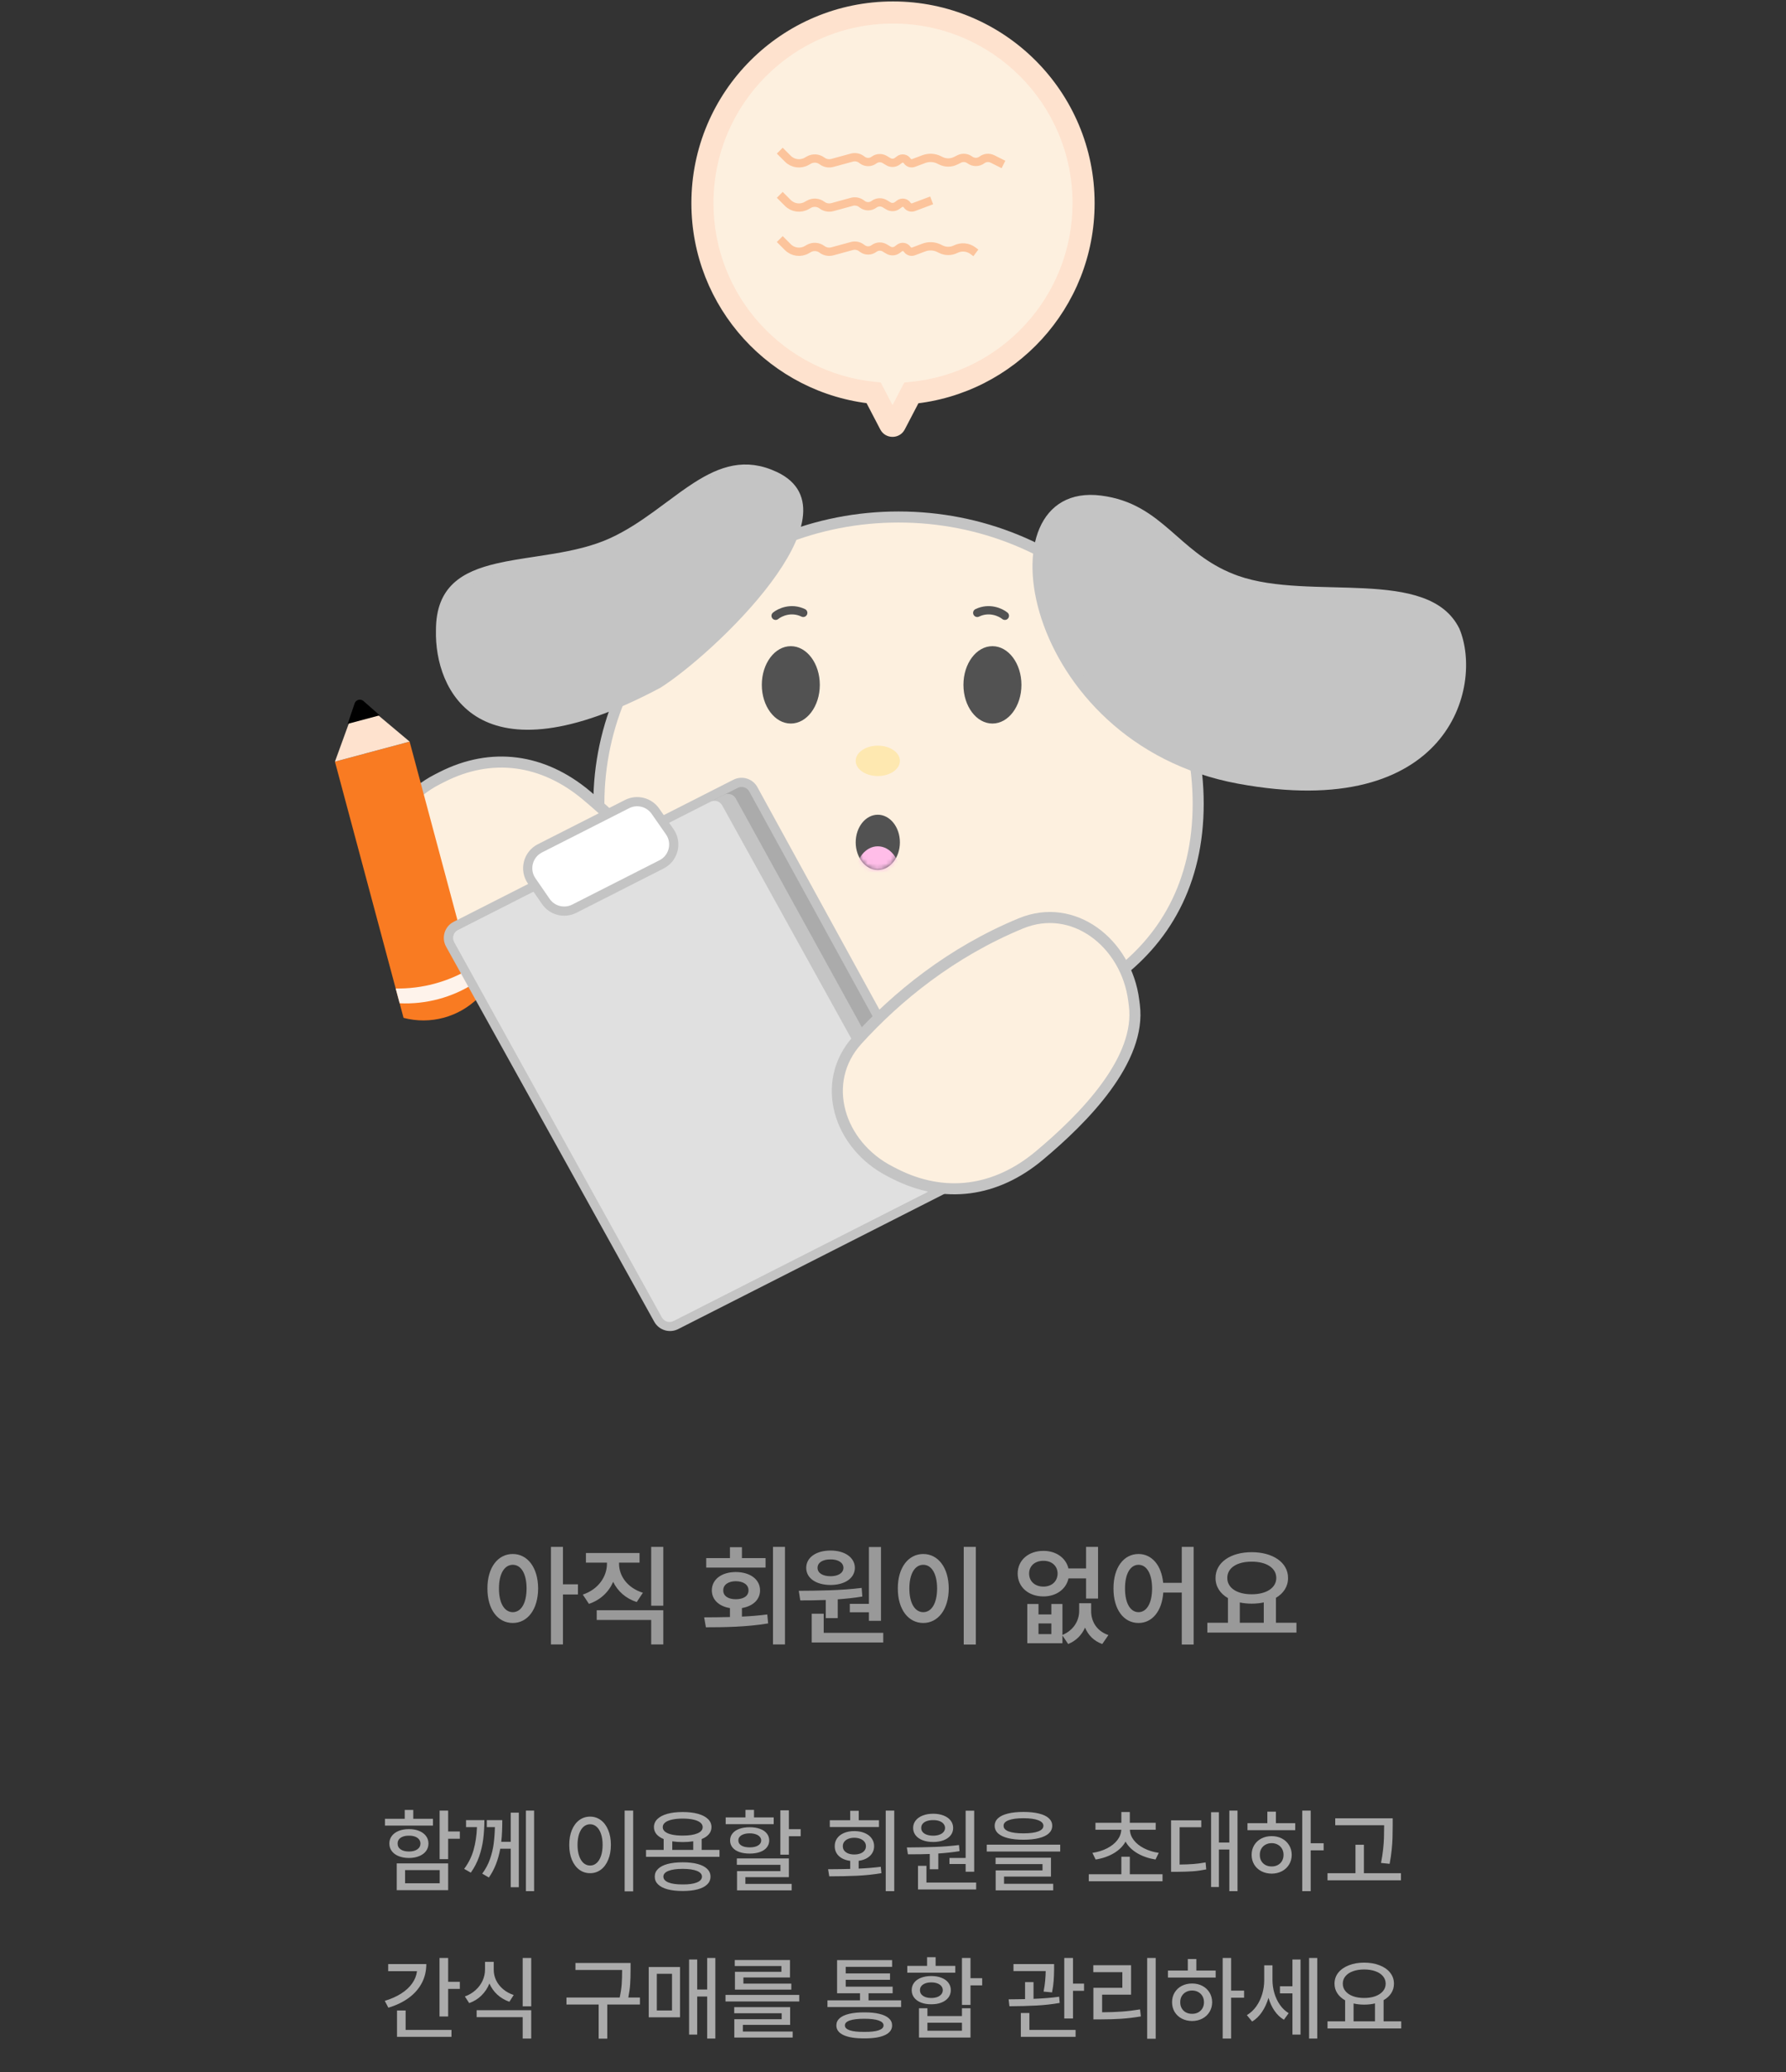 <svg width="388" height="450" viewBox="0 0 388 450" fill="none" xmlns="http://www.w3.org/2000/svg">
<rect x="0" y="0" width="388" height="450" fill="#333333" stroke="none"/>
<mask id="path-1-outside-1_1_10870" maskUnits="userSpaceOnUse" x="149.6" y="-0.287" width="89" height="96" fill="black">
<rect fill="white" x="149.6" y="-0.287" width="89" height="96"/>
<path fill-rule="evenodd" clip-rule="evenodd" d="M197.985 85.324C218.98 83.319 235.4 65.633 235.4 44.113C235.4 21.248 216.864 2.713 194 2.713C171.135 2.713 152.6 21.248 152.6 44.113C152.6 65.558 168.905 83.195 189.795 85.302L193.363 92.142C193.587 92.572 194.203 92.572 194.427 92.142L197.985 85.324Z"/>
</mask>
<path fill-rule="evenodd" clip-rule="evenodd" d="M197.985 85.324C218.98 83.319 235.4 65.633 235.4 44.113C235.4 21.248 216.864 2.713 194 2.713C171.135 2.713 152.6 21.248 152.6 44.113C152.6 65.558 168.905 83.195 189.795 85.302L193.363 92.142C193.587 92.572 194.203 92.572 194.427 92.142L197.985 85.324Z" fill="#FDF0DF"/>
<path d="M197.985 85.324L197.756 82.934L196.459 83.058L195.857 84.213L197.985 85.324ZM189.795 85.302L191.922 84.192L191.324 83.044L190.035 82.914L189.795 85.302ZM193.363 92.142L191.235 93.252L191.235 93.252L193.363 92.142ZM194.427 92.142L196.555 93.253H196.555L194.427 92.142ZM233 44.113C233 64.384 217.532 81.046 197.756 82.934L198.213 87.713C220.427 85.591 237.8 66.882 237.8 44.113H233ZM194 5.113C215.539 5.113 233 22.574 233 44.113H237.8C237.8 19.923 218.19 0.313 194 0.313V5.113ZM155 44.113C155 22.574 172.461 5.113 194 5.113V0.313C169.81 0.313 150.2 19.923 150.2 44.113H155ZM190.035 82.914C170.359 80.929 155 64.313 155 44.113H150.2C150.2 66.803 167.451 85.46 189.554 87.69L190.035 82.914ZM195.491 91.032L191.922 84.192L187.667 86.412L191.235 93.252L195.491 91.032ZM192.299 91.032C192.972 89.742 194.818 89.743 195.491 91.032L191.235 93.252C192.357 95.402 195.433 95.402 196.555 93.253L192.299 91.032ZM195.857 84.213L192.299 91.032L196.555 93.253L200.112 86.434L195.857 84.213Z" fill="#FEE2CE" mask="url(#path-1-outside-1_1_10870)"/>
<path d="M169.4 32.713L171.162 34.474C172.247 35.56 173.925 35.785 175.258 35.023L175.707 34.766C176.614 34.248 177.741 34.318 178.576 34.945V34.945C179.222 35.429 180.056 35.589 180.835 35.376L185.058 34.224C185.779 34.028 186.55 34.175 187.148 34.623L187.335 34.764C188.085 35.326 189.116 35.326 189.866 34.764V34.764C190.552 34.249 191.481 34.201 192.216 34.642L193 35.113C193.605 35.476 194.369 35.436 194.933 35.013L195.412 34.654C195.949 34.252 196.714 34.383 197.086 34.941V34.941C197.387 35.393 197.96 35.578 198.469 35.387L200.698 34.551C201.784 34.144 202.99 34.208 204.027 34.726L204.39 34.908C205.404 35.415 206.597 35.415 207.61 34.908L208.388 34.519C209.131 34.148 210.02 34.228 210.685 34.726V34.726C211.464 35.311 212.536 35.311 213.316 34.726V34.726C213.981 34.228 214.87 34.148 215.613 34.519L218 35.713" stroke="#FCC49C" stroke-width="1.8"/>
<path d="M169.4 42.312L171.162 44.074C172.247 45.159 173.925 45.384 175.258 44.622L175.707 44.366C176.614 43.848 177.741 43.918 178.576 44.544V44.544C179.222 45.029 180.056 45.188 180.835 44.976L185.058 43.824C185.779 43.627 186.55 43.775 187.148 44.223L187.335 44.363C188.085 44.926 189.116 44.926 189.866 44.363V44.363C190.552 43.849 191.481 43.801 192.216 44.242L193 44.712C193.605 45.075 194.369 45.036 194.933 44.613L195.412 44.254C195.949 43.851 196.714 43.982 197.086 44.541V44.541C197.387 44.993 197.96 45.178 198.469 44.987L202.4 43.513" stroke="#FCC49C" stroke-width="1.8"/>
<path d="M169.4 51.912L171.162 53.673C172.247 54.759 173.925 54.984 175.258 54.222L175.707 53.965C176.614 53.447 177.741 53.518 178.576 54.144V54.144C179.222 54.629 180.056 54.788 180.835 54.575L185.058 53.424C185.779 53.227 186.55 53.374 187.148 53.823L187.335 53.963C188.085 54.525 189.116 54.525 189.866 53.963V53.963C190.552 53.449 191.481 53.401 192.216 53.842L193 54.312C193.605 54.675 194.369 54.636 194.933 54.212L195.412 53.853C195.949 53.451 196.714 53.582 197.086 54.14V54.14C197.387 54.592 197.96 54.777 198.469 54.586L200.698 53.751C201.784 53.343 202.99 53.407 204.027 53.925L204.39 54.107C205.404 54.614 206.597 54.614 207.61 54.107V54.107C208.83 53.497 210.289 53.629 211.38 54.447L212 54.912" stroke="#FCC49C" stroke-width="1.8"/>
<path d="M260.3 174.528C260.3 191.663 253.069 204.234 241.385 212.563C229.653 220.926 213.348 225.064 195.2 225.064C177.052 225.064 160.748 220.926 149.016 212.563C137.332 204.234 130.1 191.663 130.1 174.528C130.1 140.19 159.197 112.264 195.2 112.264C231.204 112.264 260.3 140.19 260.3 174.528Z" fill="#FDF0DF" stroke="#C4C4C4" stroke-width="2.4"/>
<ellipse cx="171.8" cy="148.714" rx="6.3" ry="8.4" fill="#525252"/>
<ellipse cx="215.601" cy="148.714" rx="6.3" ry="8.4" fill="#525252"/>
<ellipse cx="190.7" cy="165.216" rx="4.8" ry="3.3" fill="#FEE8B0"/>
<ellipse cx="190.698" cy="182.914" rx="4.8" ry="6" fill="#525252"/>
<mask id="mask0_1_10870" style="mask-type:alpha" maskUnits="userSpaceOnUse" x="185" y="176" width="11" height="13">
<ellipse cx="190.698" cy="182.914" rx="4.8" ry="6" fill="#525252"/>
</mask>
<g mask="url(#mask0_1_10870)">
<ellipse cx="190.698" cy="189.771" rx="4.8" ry="6" fill="#FFBDE8"/>
</g>
<path d="M239.026 108.801C245.517 109.621 249.486 112.629 253.547 116.15C253.965 116.513 254.385 116.881 254.808 117.253C258.496 120.494 262.504 124.016 268.576 126.164C272.658 127.609 277.341 128.176 282.094 128.451C284.476 128.588 286.897 128.653 289.286 128.713C289.425 128.716 289.564 128.72 289.703 128.723C291.954 128.78 294.172 128.835 296.326 128.946C300.915 129.182 305.099 129.666 308.521 130.886C311.898 132.09 314.456 133.982 315.953 137.013C318.415 142.944 317.872 152.947 311.231 160.459C304.638 167.916 291.791 173.157 269.193 168.994C246.029 164.726 232.172 148.581 227.39 133.976C224.99 126.649 224.922 119.863 226.928 115.2C227.923 112.888 229.416 111.118 231.378 110.01C233.34 108.902 235.868 108.402 239.026 108.801Z" fill="#C4C4C4" stroke="#C4C4C4" stroke-width="2.4"/>
<path d="M95.906 136.876L95.907 136.861V136.847C95.907 132.366 97.23 129.52 99.303 127.569C101.428 125.569 104.48 124.376 108.195 123.514C110.706 122.931 113.401 122.522 116.219 122.095C117.591 121.887 118.992 121.674 120.415 121.435C124.698 120.715 129.089 119.764 133.037 117.958C136.609 116.325 139.823 114.173 142.815 112.007C143.757 111.326 144.67 110.648 145.565 109.984C147.549 108.512 149.442 107.107 151.351 105.879C154.102 104.109 156.753 102.798 159.495 102.293C162.203 101.794 165.071 102.068 168.292 103.591C170.456 104.615 171.778 105.903 172.513 107.331C173.251 108.766 173.46 110.463 173.18 112.41C172.611 116.357 170.064 121.069 166.458 125.883C159.286 135.455 148.393 144.818 142.878 148.296C123.119 158.835 111.359 158.717 104.658 154.887C97.947 151.052 95.755 143.172 95.906 136.876Z" fill="#C4C4C4" stroke="#C4C4C4" stroke-width="2.4"/>
<path d="M218.301 133.716C217.401 132.975 214.941 131.811 212.301 133.081" stroke="#525252" stroke-width="1.8" stroke-linecap="round"/>
<path d="M168.5 133.716C169.4 132.975 171.86 131.811 174.5 133.081" stroke="#525252" stroke-width="1.8" stroke-linecap="round"/>
<path d="M147.899 206.399C147.098 212.652 143.787 218.028 139.267 221.232C134.766 224.422 129.073 225.463 123.364 223.105C108.243 216.858 96.383 207.169 87.834 197.751C79.599 188.68 83.725 174.976 95.033 169.221L95.994 168.732C106.819 163.222 117.972 164.831 127.347 172.658C132.176 176.689 137.769 181.913 141.948 187.65C146.146 193.412 148.781 199.505 148.035 205.33L147.899 206.399Z" fill="#FDF0DF" stroke="#C4C4C4" stroke-width="2.4"/>
<path d="M72.762 165.387L80.876 163.213L88.989 161.039L103.897 216.676C99.639 220.896 93.467 222.55 87.67 221.024L72.762 165.387Z" fill="#F97B22"/>
<path d="M85.961 214.648C91.67 214.743 97.291 213.236 102.188 210.3L103.049 213.51C98.221 216.607 92.55 218.126 86.821 217.858L85.961 214.648Z" fill="#FEF3EB"/>
<path d="M88.99 161.038L72.762 165.386L77.184 153.232C77.469 152.449 78.445 152.187 79.083 152.723L88.99 161.038Z" fill="#FEE2CE"/>
<path d="M82.489 155.325L75.534 157.189L77.037 152.746C77.312 151.935 78.323 151.664 78.966 152.229L82.489 155.325Z" fill="black"/>
<path d="M99.016 201.054C97.54 201.803 96.981 203.628 97.784 205.075L143.006 286.524C143.768 287.897 145.48 288.422 146.88 287.711L207.237 257.074C208.708 256.327 209.268 254.511 208.475 253.065L163.665 171.407C162.907 170.025 161.189 169.495 159.783 170.208L99.016 201.054Z" fill="#ABABAB" stroke="#C4C4C4" stroke-width="2"/>
<path d="M98.659 204.59C98.13 203.638 98.498 202.438 99.468 201.946L157.287 172.597C158.21 172.128 159.338 172.475 159.838 173.382L204.811 254.957C205.335 255.908 204.967 257.104 203.999 257.596L146.427 286.819C145.507 287.286 144.381 286.942 143.88 286.039L98.659 204.59Z" fill="#C4C4C4"/>
<path d="M98.656 204.589C98.129 203.638 98.497 202.439 99.466 201.947L154.339 174.093C155.26 173.626 156.387 173.971 156.887 174.875L202.023 256.367C202.55 257.319 202.183 258.518 201.213 259.01L146.341 286.863C145.419 287.331 144.293 286.985 143.792 286.081L98.656 204.589Z" fill="#E0E0E0"/>
<path d="M117.291 184.216C114.678 185.542 113.833 188.867 115.497 191.28L118.582 195.753C119.958 197.747 122.597 198.417 124.757 197.321L143.72 187.695C146.342 186.364 147.181 183.021 145.498 180.609L142.385 176.15C141.004 174.171 138.377 173.512 136.226 174.604L117.291 184.216Z" fill="white" stroke="#C4C4C4" stroke-width="2"/>
<path d="M246.299 217.222C245.499 210.969 242.187 205.593 237.667 202.389C233.166 199.199 227.473 198.158 221.765 200.516C206.644 206.763 194.783 216.452 186.234 225.87C178 234.942 182.125 248.645 193.434 254.4L194.394 254.889C205.22 260.399 216.372 258.79 225.747 250.963C230.576 246.932 236.17 241.708 240.348 235.972C244.546 230.209 247.181 224.116 246.436 218.291L246.299 217.222Z" fill="#FDF0DF" stroke="#C4C4C4" stroke-width="2.4"/>
<path d="M111.398 337.445C114.586 337.445 116.883 340.352 116.906 344.922C116.883 349.527 114.586 352.422 111.398 352.422C108.176 352.422 105.879 349.527 105.891 344.922C105.879 340.352 108.176 337.445 111.398 337.445ZM108.398 344.922C108.387 348.18 109.617 350.066 111.398 350.078C113.191 350.066 114.387 348.18 114.398 344.922C114.387 341.688 113.191 339.789 111.398 339.789C109.617 339.789 108.387 341.688 108.398 344.922ZM119.695 357.086V335.898H122.297V344.031H125.555V346.234H122.297V357.086H119.695ZM134.484 339.578C134.484 342.191 136.289 344.805 139.664 345.859L138.328 347.875C135.926 347.102 134.18 345.508 133.207 343.492C132.258 345.684 130.453 347.43 127.945 348.273L126.609 346.258C130.02 345.109 131.836 342.355 131.859 339.578V339.32H127.289V337.234H138.938V339.32H134.484V339.578ZM129.633 351.766V349.656H144.094V357.086H141.469V351.766H129.633ZM141.469 348.672V335.898H144.094V348.672H141.469ZM170.531 335.898V357.086H167.93V335.898H170.531ZM152.977 351.203C154.664 351.191 156.574 351.191 158.578 351.133V349.188C156.199 348.812 154.641 347.359 154.641 345.344C154.641 342.953 156.762 341.371 159.844 341.359C162.961 341.371 165.117 342.953 165.117 345.344C165.117 347.348 163.559 348.789 161.18 349.176V351.039C163.043 350.957 164.918 350.805 166.688 350.57L166.875 352.516C162.223 353.301 157.16 353.359 153.352 353.359L152.977 351.203ZM153.422 340.398V338.336H158.578V335.969H161.18V338.336H166.312V340.398H153.422ZM157.125 345.344C157.102 346.562 158.238 347.277 159.844 347.266C161.496 347.277 162.621 346.562 162.609 345.344C162.621 344.113 161.496 343.363 159.844 343.352C158.238 343.363 157.102 344.113 157.125 345.344ZM191.391 335.922V351.953H188.766V350.102H184.617V348.273H188.766V335.922H191.391ZM173.531 345.438C177.434 345.414 182.695 345.379 187.195 344.805L187.336 346.68C185.59 346.973 183.785 347.16 181.992 347.289V351.367H179.391V347.43C177.41 347.512 175.523 347.523 173.859 347.523L173.531 345.438ZM175.148 340.445C175.148 338.207 177.305 336.684 180.445 336.695C183.527 336.684 185.695 338.207 185.719 340.445C185.695 342.719 183.527 344.16 180.445 344.172C177.305 344.16 175.148 342.719 175.148 340.445ZM176.344 356.664V350.406H178.945V354.555H191.883V356.664H176.344ZM177.609 340.445C177.609 341.594 178.746 342.262 180.445 342.273C182.062 342.262 183.223 341.594 183.234 340.445C183.223 339.297 182.062 338.605 180.445 338.617C178.746 338.605 177.609 339.297 177.609 340.445ZM211.992 335.898V357.109H209.367V335.898H211.992ZM195.047 344.922C195.035 340.352 197.367 337.445 200.578 337.445C203.754 337.445 206.098 340.352 206.109 344.922C206.098 349.527 203.754 352.422 200.578 352.422C197.367 352.422 195.035 349.527 195.047 344.922ZM197.555 344.922C197.555 348.18 198.785 350.066 200.578 350.078C202.359 350.066 203.578 348.18 203.578 344.922C203.578 341.688 202.359 339.789 200.578 339.789C198.785 339.789 197.555 341.688 197.555 344.922ZM225.609 348.297V350.57H228.398V348.297H230.812V355.023C233.309 353.969 234.445 351.848 234.445 349.82V348.133H237.047V349.82C237.035 352.012 238.184 354.156 240.797 355.047L239.461 356.992C237.586 356.312 236.391 355.035 235.723 353.43C235.02 354.988 233.812 356.289 232.055 356.992L230.812 355.152V356.828H223.172V348.297H225.609ZM221.086 341.688C221.086 338.793 223.441 336.754 226.688 336.766C229.418 336.754 231.574 338.289 232.113 340.586H235.945V335.898H238.547V347.125H235.945V342.742H232.125C231.609 345.098 229.441 346.656 226.688 346.656C223.441 346.656 221.086 344.629 221.086 341.688ZM223.57 341.688C223.57 343.398 224.859 344.523 226.688 344.523C228.469 344.523 229.746 343.398 229.758 341.688C229.746 340.012 228.469 338.91 226.688 338.922C224.859 338.91 223.57 340.012 223.57 341.688ZM225.609 354.836H228.398V352.516H225.609V354.836ZM247.336 337.445C250.195 337.445 252.316 339.836 252.691 343.703H256.734V335.898H259.312V357.109H256.734V345.812H252.715C252.434 349.902 250.277 352.422 247.336 352.422C244.148 352.422 241.887 349.527 241.898 344.922C241.887 340.352 244.148 337.445 247.336 337.445ZM244.406 344.922C244.395 348.18 245.59 350.066 247.336 350.078C249.094 350.066 250.277 348.18 250.289 344.922C250.277 341.688 249.094 339.789 247.336 339.789C245.59 339.789 244.395 341.688 244.406 344.922ZM281.648 352.375V354.508H262.289V352.375H266.766V347.02C265.078 346.047 264.059 344.523 264.07 342.648C264.059 339.273 267.363 337.047 271.922 337.047C276.504 337.047 279.832 339.273 279.82 342.648C279.832 344.5 278.836 345.988 277.195 346.961V352.375H281.648ZM266.625 342.648C266.613 344.816 268.758 346.199 271.922 346.188C275.074 346.199 277.266 344.816 277.266 342.648C277.266 340.445 275.074 339.098 271.922 339.109C268.758 339.098 266.613 340.445 266.625 342.648ZM269.344 352.375H274.547V347.957C273.738 348.133 272.859 348.227 271.922 348.227C271.008 348.227 270.141 348.133 269.344 347.969V352.375Z" fill="#999999"/>
<path d="M97.359 397.691H99.898V399.273H97.359V403.707H95.504V393.16H97.359V397.691ZM97.359 410.445H86.188V404.625H97.359V410.445ZM88.004 408.941H95.523V406.09H88.004V408.941ZM94.059 396.422H83.629V394.938H87.926V393.023H89.781V394.938H94.059V396.422ZM88.844 397.184C89.677 397.184 90.413 397.314 91.051 397.574C91.695 397.835 92.193 398.202 92.545 398.678C92.903 399.146 93.082 399.69 93.082 400.309C93.082 400.934 92.903 401.484 92.545 401.959C92.193 402.428 91.695 402.792 91.051 403.053C90.413 403.313 89.677 403.447 88.844 403.453C87.997 403.447 87.252 403.313 86.607 403.053C85.963 402.792 85.465 402.428 85.113 401.959C84.762 401.484 84.586 400.934 84.586 400.309C84.586 399.69 84.762 399.146 85.113 398.678C85.471 398.202 85.969 397.835 86.607 397.574C87.252 397.314 87.997 397.184 88.844 397.184ZM88.844 398.609C88.349 398.603 87.916 398.668 87.545 398.805C87.174 398.941 86.884 399.14 86.676 399.4C86.474 399.661 86.376 399.964 86.383 400.309C86.376 400.849 86.594 401.275 87.037 401.588C87.486 401.894 88.088 402.047 88.844 402.047C89.592 402.047 90.195 401.894 90.65 401.588C91.106 401.275 91.337 400.849 91.344 400.309C91.337 399.964 91.23 399.661 91.022 399.4C90.813 399.14 90.52 398.941 90.143 398.805C89.765 398.668 89.332 398.603 88.844 398.609ZM105.23 395.23C105.224 396.702 105.139 398.079 104.977 399.361C104.814 400.637 104.518 401.897 104.088 403.141C103.658 404.384 103.056 405.549 102.281 406.637L100.836 405.816C101.793 404.534 102.477 403.157 102.887 401.686C103.303 400.208 103.548 398.564 103.619 396.754H101.246V395.23H105.23ZM109.117 395.23C109.117 396.116 109.101 396.939 109.068 397.701C109.042 398.456 108.984 399.202 108.893 399.938H110.953V393.609H112.711V409.801H110.953V401.441H108.678C108.235 403.896 107.411 405.979 106.207 407.691L104.762 406.852C105.471 405.901 106.025 404.872 106.422 403.766C106.819 402.652 107.092 401.533 107.242 400.406C107.392 399.28 107.483 398.062 107.516 396.754H105.758V395.23H109.117ZM116.031 410.66H114.254V393.16H116.031V410.66ZM137.555 410.699H135.699V393.16H137.555V410.699ZM128.199 394.469C129.065 394.469 129.84 394.723 130.523 395.23C131.207 395.732 131.741 396.448 132.125 397.379C132.516 398.303 132.711 399.378 132.711 400.602C132.711 401.832 132.516 402.913 132.125 403.844C131.741 404.775 131.207 405.494 130.523 406.002C129.84 406.503 129.065 406.754 128.199 406.754C127.32 406.754 126.539 406.503 125.855 406.002C125.172 405.494 124.635 404.778 124.244 403.854C123.86 402.923 123.668 401.839 123.668 400.602C123.668 399.371 123.86 398.294 124.244 397.369C124.635 396.438 125.172 395.722 125.855 395.221C126.539 394.719 127.32 394.469 128.199 394.469ZM128.199 396.129C127.659 396.129 127.18 396.311 126.764 396.676C126.354 397.04 126.035 397.561 125.807 398.238C125.579 398.909 125.465 399.697 125.465 400.602C125.465 401.513 125.579 402.307 125.807 402.984C126.035 403.661 126.354 404.182 126.764 404.547C127.18 404.911 127.659 405.094 128.199 405.094C128.733 405.094 129.205 404.911 129.615 404.547C130.025 404.182 130.344 403.661 130.572 402.984C130.8 402.307 130.914 401.513 130.914 400.602C130.914 399.697 130.8 398.909 130.572 398.238C130.344 397.561 130.025 397.04 129.615 396.676C129.205 396.311 128.733 396.129 128.199 396.129ZM156.305 403.199H140.348V401.695H144.176V399.342C143.492 399.062 142.968 398.704 142.604 398.268C142.245 397.825 142.066 397.32 142.066 396.754C142.066 396.07 142.317 395.484 142.818 394.996C143.326 394.501 144.049 394.124 144.986 393.863C145.93 393.603 147.04 393.473 148.316 393.473C149.592 393.473 150.699 393.603 151.637 393.863C152.574 394.124 153.297 394.501 153.805 394.996C154.312 395.484 154.566 396.07 154.566 396.754C154.566 397.327 154.381 397.835 154.01 398.277C153.645 398.714 153.121 399.068 152.438 399.342V401.695H156.305V403.199ZM148.316 404.391C149.573 404.391 150.65 404.511 151.549 404.752C152.454 404.993 153.147 405.348 153.629 405.816C154.111 406.279 154.352 406.839 154.352 407.496C154.352 408.167 154.111 408.733 153.629 409.195C153.154 409.664 152.464 410.019 151.559 410.26C150.654 410.501 149.573 410.621 148.316 410.621C147.047 410.621 145.956 410.501 145.045 410.26C144.14 410.019 143.447 409.664 142.965 409.195C142.483 408.733 142.242 408.167 142.242 407.496C142.242 406.839 142.483 406.279 142.965 405.816C143.447 405.348 144.14 404.993 145.045 404.752C145.956 404.511 147.047 404.391 148.316 404.391ZM148.316 405.816C146.975 405.816 145.94 405.963 145.211 406.256C144.482 406.549 144.117 406.962 144.117 407.496C144.117 408.043 144.482 408.466 145.211 408.766C145.947 409.059 146.982 409.202 148.316 409.195C149.638 409.208 150.663 409.065 151.393 408.766C152.128 408.466 152.496 408.043 152.496 407.496C152.496 406.962 152.128 406.549 151.393 406.256C150.663 405.963 149.638 405.816 148.316 405.816ZM148.316 394.898C147.418 394.898 146.64 394.973 145.982 395.123C145.331 395.266 144.833 395.478 144.488 395.758C144.143 396.038 143.974 396.37 143.98 396.754C143.974 397.138 144.143 397.47 144.488 397.75C144.833 398.023 145.331 398.232 145.982 398.375C146.633 398.518 147.411 398.59 148.316 398.59C149.677 398.59 150.738 398.43 151.5 398.111C152.268 397.792 152.652 397.34 152.652 396.754C152.652 396.363 152.48 396.031 152.135 395.758C151.79 395.478 151.292 395.266 150.641 395.123C149.99 394.973 149.215 394.898 148.316 394.898ZM150.602 401.695V399.83C149.898 399.941 149.137 399.996 148.316 399.996C147.535 399.996 146.78 399.944 146.051 399.84V401.695H150.602ZM171.383 397.203H173.941V398.727H171.383V402.73H169.527V393.102H171.383V397.203ZM171.383 407.613H161.93V409.078H171.988V410.484H160.113V406.305H169.547V404.938H160.074V403.551H171.383V407.613ZM168.082 396.109H157.652V394.645H161.949V393.004H163.805V394.645H168.082V396.109ZM162.867 396.773C163.714 396.773 164.456 396.891 165.094 397.125C165.738 397.353 166.233 397.685 166.578 398.121C166.93 398.551 167.105 399.059 167.105 399.645C167.105 400.23 166.93 400.738 166.578 401.168C166.233 401.598 165.742 401.926 165.104 402.154C164.465 402.382 163.72 402.496 162.867 402.496C162.008 402.496 161.256 402.382 160.611 402.154C159.973 401.926 159.479 401.598 159.127 401.168C158.782 400.738 158.609 400.23 158.609 399.645C158.609 399.059 158.785 398.551 159.137 398.121C159.488 397.685 159.983 397.353 160.621 397.125C161.266 396.891 162.014 396.773 162.867 396.773ZM162.867 398.102C162.372 398.102 161.936 398.167 161.559 398.297C161.188 398.421 160.901 398.6 160.699 398.834C160.497 399.062 160.4 399.332 160.406 399.645C160.4 400.107 160.618 400.475 161.061 400.748C161.51 401.015 162.112 401.148 162.867 401.148C163.622 401.148 164.225 401.015 164.674 400.748C165.13 400.481 165.361 400.113 165.367 399.645C165.361 399.332 165.253 399.062 165.045 398.834C164.837 398.6 164.544 398.421 164.166 398.297C163.795 398.167 163.362 398.102 162.867 398.102ZM194.273 410.66H192.418V393.16H194.273V410.66ZM179.898 405.895C182.001 405.882 183.603 405.859 184.703 405.826V404.078C184.02 403.993 183.424 403.808 182.916 403.521C182.408 403.235 182.018 402.867 181.744 402.418C181.471 401.969 181.337 401.461 181.344 400.895C181.337 400.243 181.51 399.671 181.861 399.176C182.213 398.681 182.711 398.297 183.355 398.023C184 397.75 184.742 397.613 185.582 397.613C186.428 397.613 187.177 397.75 187.828 398.023C188.486 398.297 188.993 398.681 189.352 399.176C189.716 399.671 189.898 400.243 189.898 400.895C189.898 401.454 189.758 401.959 189.479 402.408C189.205 402.851 188.814 403.215 188.307 403.502C187.805 403.788 187.216 403.977 186.539 404.068V405.758C188.258 405.686 189.859 405.556 191.344 405.367L191.48 406.754C189.755 407.04 187.978 407.226 186.148 407.311C184.319 407.395 182.32 407.438 180.152 407.438L179.898 405.895ZM190.953 396.734H180.27V395.25H184.703V393.199H186.559V395.25H190.953V396.734ZM185.582 399.059C185.094 399.059 184.661 399.137 184.283 399.293C183.906 399.443 183.613 399.658 183.404 399.938C183.196 400.211 183.095 400.53 183.102 400.895C183.095 401.259 183.196 401.578 183.404 401.852C183.613 402.118 183.906 402.327 184.283 402.477C184.661 402.62 185.094 402.691 185.582 402.691C186.083 402.691 186.526 402.62 186.91 402.477C187.294 402.327 187.59 402.118 187.799 401.852C188.014 401.578 188.121 401.259 188.121 400.895C188.121 400.53 188.014 400.211 187.799 399.938C187.584 399.658 187.285 399.443 186.9 399.293C186.516 399.137 186.077 399.059 185.582 399.059ZM211.637 406.441H209.781V404.762H206.266V403.453H209.781V393.18H211.637V406.441ZM212.066 410.289H199.43V405.152H201.266V408.785H212.066V410.289ZM197.008 401.168C199.286 401.155 201.331 401.116 203.141 401.051C204.957 400.986 206.689 400.849 208.336 400.641L208.453 401.969C207.014 402.203 205.478 402.372 203.844 402.477V405.895H201.988V402.584C200.732 402.63 199.449 402.652 198.141 402.652H197.242L197.008 401.168ZM202.73 393.844C203.577 393.844 204.329 393.974 204.986 394.234C205.644 394.488 206.155 394.85 206.52 395.318C206.884 395.781 207.066 396.318 207.066 396.93C207.066 397.542 206.884 398.079 206.52 398.541C206.155 398.997 205.644 399.352 204.986 399.605C204.329 399.853 203.577 399.977 202.73 399.977C201.871 399.977 201.113 399.853 200.455 399.605C199.798 399.352 199.286 398.997 198.922 398.541C198.557 398.079 198.375 397.542 198.375 396.93C198.375 396.318 198.557 395.781 198.922 395.318C199.286 394.85 199.798 394.488 200.455 394.234C201.113 393.974 201.871 393.844 202.73 393.844ZM202.73 395.23C202.216 395.224 201.76 395.289 201.363 395.426C200.966 395.562 200.66 395.761 200.445 396.021C200.23 396.282 200.126 396.585 200.133 396.93C200.126 397.268 200.23 397.564 200.445 397.818C200.66 398.072 200.963 398.268 201.354 398.404C201.751 398.541 202.21 398.609 202.73 398.609C203.232 398.609 203.674 398.541 204.059 398.404C204.449 398.268 204.752 398.072 204.967 397.818C205.188 397.564 205.302 397.268 205.309 396.93C205.302 396.585 205.188 396.282 204.967 396.021C204.752 395.761 204.449 395.562 204.059 395.426C203.674 395.289 203.232 395.224 202.73 395.23ZM222.34 393.453C223.655 393.453 224.778 393.57 225.709 393.805C226.646 394.033 227.359 394.371 227.848 394.82C228.342 395.27 228.59 395.816 228.59 396.461C228.59 397.105 228.342 397.656 227.848 398.111C227.359 398.561 226.646 398.902 225.709 399.137C224.778 399.371 223.655 399.488 222.34 399.488C221.025 399.488 219.898 399.371 218.961 399.137C218.03 398.902 217.317 398.561 216.822 398.111C216.334 397.656 216.09 397.105 216.09 396.461C216.09 395.816 216.334 395.27 216.822 394.82C217.317 394.371 218.03 394.033 218.961 393.805C219.898 393.57 221.025 393.453 222.34 393.453ZM222.34 394.82C220.947 394.82 219.876 394.964 219.127 395.25C218.378 395.536 218.01 395.94 218.023 396.461C218.017 396.995 218.382 397.402 219.117 397.682C219.859 397.962 220.934 398.102 222.34 398.102C223.74 398.102 224.811 397.962 225.553 397.682C226.301 397.402 226.676 396.995 226.676 396.461C226.676 395.94 226.298 395.536 225.543 395.25C224.794 394.964 223.727 394.82 222.34 394.82ZM230.328 402.047H214.371V400.562H230.328V402.047ZM228.316 407.496H218.121V409.059H228.805V410.484H216.305V406.148H226.48V404.781H216.285V403.395H228.316V407.496ZM252.555 408.512H236.539V406.988H243.609V403.18H245.445V406.988H252.555V408.512ZM251.07 397.32H245.465C245.491 398.128 245.774 398.883 246.314 399.586C246.855 400.283 247.597 400.872 248.541 401.354C249.485 401.835 250.549 402.164 251.734 402.34L251.031 403.785C249.553 403.551 248.238 403.098 247.086 402.428C245.94 401.751 245.084 400.908 244.518 399.898C243.958 400.908 243.105 401.751 241.959 402.428C240.82 403.098 239.508 403.551 238.023 403.785L237.32 402.34C238.505 402.164 239.566 401.835 240.504 401.354C241.448 400.872 242.19 400.283 242.73 399.586C243.271 398.883 243.557 398.128 243.59 397.32H237.984V395.816H243.609V393.473H245.445V395.816H251.07V397.32ZM268.844 410.66H267.066V401.617H264.801V409.762H263.102V393.512H264.801V400.094H267.066V393.16H268.844V410.66ZM260.973 396.773H256.266V404.879C257.411 404.866 258.414 404.827 259.273 404.762C260.139 404.697 261.018 404.579 261.91 404.41L262.047 405.934C261.064 406.135 260.094 406.272 259.137 406.344C258.18 406.409 256.995 406.448 255.582 406.461H254.41V395.27H260.973V396.773ZM284.742 400.25H287.555V401.793H284.742V410.66H282.906V393.16H284.742V400.25ZM281.383 397.418H271.012V395.895H275.328V393.395H277.184V395.895H281.383V397.418ZM276.266 398.707C277.092 398.707 277.835 398.88 278.492 399.225C279.15 399.57 279.667 400.051 280.045 400.67C280.423 401.288 280.615 401.988 280.621 402.77C280.615 403.557 280.423 404.26 280.045 404.879C279.667 405.497 279.15 405.979 278.492 406.324C277.835 406.669 277.092 406.845 276.266 406.852C275.432 406.845 274.684 406.669 274.02 406.324C273.362 405.979 272.844 405.497 272.467 404.879C272.096 404.26 271.91 403.557 271.91 402.77C271.91 401.988 272.096 401.288 272.467 400.67C272.844 400.051 273.362 399.57 274.02 399.225C274.684 398.88 275.432 398.707 276.266 398.707ZM276.266 400.23C275.777 400.23 275.335 400.338 274.938 400.553C274.54 400.768 274.231 401.067 274.01 401.451C273.788 401.835 273.681 402.275 273.688 402.77C273.681 403.271 273.788 403.714 274.01 404.098C274.231 404.482 274.537 404.778 274.928 404.986C275.325 405.195 275.771 405.296 276.266 405.289C276.754 405.296 277.193 405.195 277.584 404.986C277.981 404.778 278.29 404.482 278.512 404.098C278.733 403.714 278.844 403.271 278.844 402.77C278.844 402.275 278.733 401.835 278.512 401.451C278.29 401.067 277.981 400.768 277.584 400.553C277.193 400.338 276.754 400.23 276.266 400.23ZM302.555 396.559C302.555 397.542 302.542 398.398 302.516 399.127C302.496 399.85 302.438 400.686 302.34 401.637C302.249 402.587 302.099 403.616 301.891 404.723L300.016 404.527C300.224 403.479 300.377 402.493 300.475 401.568C300.579 400.637 300.641 399.811 300.66 399.088C300.686 398.365 300.699 397.522 300.699 396.559V396.344H290.074V394.84H302.555V396.559ZM304.352 408.297H288.395V406.754H294.469V400.582H296.305V406.754H304.352V408.297ZM97.359 430.336H99.898V431.879H97.359V437.875H95.484V425.16H97.359V430.336ZM92.613 426.488C92.613 427.999 92.284 429.376 91.627 430.619C90.969 431.863 90.022 432.937 88.785 433.842C87.555 434.74 86.083 435.447 84.371 435.961L83.59 434.477C84.951 434.066 86.132 433.542 87.135 432.904C88.144 432.266 88.941 431.534 89.527 430.707C90.12 429.88 90.475 428.988 90.592 428.031H84.332V426.488H92.613ZM98.082 442.289H86.246V436.566H88.121V440.785H98.082V442.289ZM107.262 427.68C107.255 428.487 107.424 429.258 107.77 429.994C108.121 430.723 108.626 431.368 109.283 431.928C109.941 432.488 110.712 432.914 111.598 433.207L110.66 434.672C109.658 434.32 108.782 433.803 108.033 433.119C107.291 432.429 106.721 431.625 106.324 430.707C105.927 431.703 105.351 432.572 104.596 433.314C103.847 434.05 102.958 434.6 101.93 434.965L100.992 433.52C101.884 433.201 102.659 432.742 103.316 432.143C103.98 431.544 104.488 430.86 104.84 430.092C105.191 429.317 105.367 428.513 105.367 427.68V426H107.262V427.68ZM115.406 442.66H113.551V438.012H103.551V436.508H115.406V442.66ZM115.406 435.668H113.551V425.16H115.406V435.668ZM136.988 427.797C136.988 428.923 136.959 429.923 136.9 430.795C136.848 431.661 136.715 432.647 136.5 433.754H139.02V435.277H131.93V442.68H130.055V435.277H123.062V433.754H134.625C134.859 432.654 135.006 431.667 135.064 430.795C135.123 429.916 135.152 428.917 135.152 427.797V427.777H125.016V426.254H136.988V427.797ZM155.406 442.66H153.629V433.539H151.461V441.801H149.703V425.492H151.461V432.016H153.629V425.16H155.406V442.66ZM147.73 438.051H140.934V427.133H147.73V438.051ZM142.691 436.566H145.992V428.598H142.691V436.566ZM173.629 434.613H157.613V433.188H173.629V434.613ZM171.656 439.691H161.383V441.137H172.203V442.445H159.527V438.461H169.82V437.172H159.508V435.844H171.656V439.691ZM171.617 429.398H161.5V430.727H171.91V432.035H159.664V428.168H169.762V426.918H159.625V425.609H171.617V429.398ZM195.758 435.824H179.762V434.359H186.832V432.836H181.852V425.629H193.805V427.094H183.727V428.52H193.355V429.906H183.727V431.391H193.922V432.836H188.688V434.359H195.758V435.824ZM187.77 436.977C189.046 436.97 190.133 437.077 191.031 437.299C191.936 437.514 192.623 437.833 193.092 438.256C193.567 438.679 193.805 439.197 193.805 439.809C193.805 440.733 193.281 441.436 192.232 441.918C191.191 442.4 189.703 442.634 187.77 442.621C185.816 442.634 184.316 442.4 183.268 441.918C182.219 441.436 181.695 440.733 181.695 439.809C181.695 439.197 181.93 438.679 182.398 438.256C182.874 437.833 183.564 437.514 184.469 437.299C185.38 437.077 186.48 436.97 187.77 436.977ZM187.77 438.363C186.389 438.363 185.338 438.487 184.615 438.734C183.899 438.982 183.544 439.34 183.551 439.809C183.544 440.277 183.899 440.632 184.615 440.873C185.338 441.114 186.389 441.228 187.77 441.215C189.13 441.228 190.165 441.114 190.875 440.873C191.591 440.632 191.949 440.277 191.949 439.809C191.949 439.34 191.591 438.982 190.875 438.734C190.159 438.487 189.124 438.363 187.77 438.363ZM210.836 429.555H213.375V431.117H210.836V435.355H208.98V425.16H210.836V429.555ZM201.48 437.777H208.98V436.078H210.836V442.445H199.645V436.078H201.48V437.777ZM208.98 440.961V439.223H201.48V440.961H208.98ZM207.535 428.363H197.105V426.879H201.402V425.004H203.258V426.879H207.535V428.363ZM202.32 429.086C203.154 429.086 203.889 429.213 204.527 429.467C205.172 429.714 205.67 430.069 206.021 430.531C206.38 430.993 206.559 431.534 206.559 432.152C206.559 432.764 206.38 433.305 206.021 433.773C205.67 434.236 205.172 434.594 204.527 434.848C203.889 435.102 203.154 435.225 202.32 435.219C201.474 435.225 200.729 435.102 200.084 434.848C199.446 434.594 198.948 434.236 198.59 433.773C198.238 433.305 198.062 432.764 198.062 432.152C198.062 431.534 198.238 430.993 198.59 430.531C198.941 430.069 199.439 429.714 200.084 429.467C200.729 429.213 201.474 429.086 202.32 429.086ZM202.32 430.473C201.832 430.466 201.399 430.535 201.021 430.678C200.65 430.814 200.361 431.013 200.152 431.273C199.951 431.527 199.853 431.82 199.859 432.152C199.853 432.491 199.951 432.79 200.152 433.051C200.361 433.305 200.65 433.503 201.021 433.646C201.393 433.783 201.826 433.852 202.32 433.852C202.809 433.852 203.242 433.783 203.619 433.646C203.997 433.503 204.29 433.305 204.498 433.051C204.706 432.79 204.814 432.491 204.82 432.152C204.814 431.814 204.706 431.518 204.498 431.264C204.29 431.01 203.997 430.814 203.619 430.678C203.242 430.535 202.809 430.466 202.32 430.473ZM229 427.465V427.699C228.987 428.578 228.954 429.389 228.902 430.131C228.85 430.873 228.733 431.71 228.551 432.641L226.715 432.465C226.884 431.592 226.998 430.811 227.057 430.121C227.122 429.424 227.161 428.721 227.174 428.012H220.172V426.488H229V427.465ZM224.527 434.037C226.656 433.959 228.512 433.806 230.094 433.578L230.211 434.926C228.596 435.212 226.904 435.401 225.133 435.492C223.362 435.583 221.415 435.635 219.293 435.648L219.117 434.145H219.332C219.768 434.138 220.322 434.132 220.992 434.125C221.663 434.118 222.229 434.109 222.691 434.096V430.414H224.527V434.037ZM233.102 430.727H235.504V432.289H233.102V438.305H231.207V425.16H233.102V430.727ZM233.668 442.289H221.773V437.113H223.629V440.785H233.668V442.289ZM251.07 442.699H249.215V425.16H251.07V442.699ZM245.719 433.129H239.43V436.957C240.966 436.951 242.376 436.902 243.658 436.811C244.947 436.719 246.285 436.56 247.672 436.332L247.848 437.855C246.389 438.103 244.973 438.272 243.6 438.363C242.232 438.454 240.706 438.5 239.02 438.5H237.535V431.645H243.824V428.246H237.516V426.742H245.719V433.129ZM267.457 432.25H270.27V433.793H267.457V442.66H265.621V425.16H267.457V432.25ZM264.098 429.418H253.727V427.895H258.043V425.395H259.898V427.895H264.098V429.418ZM258.98 430.707C259.807 430.707 260.549 430.88 261.207 431.225C261.865 431.57 262.382 432.051 262.76 432.67C263.137 433.288 263.329 433.988 263.336 434.77C263.329 435.557 263.137 436.26 262.76 436.879C262.382 437.497 261.865 437.979 261.207 438.324C260.549 438.669 259.807 438.845 258.98 438.852C258.147 438.845 257.398 438.669 256.734 438.324C256.077 437.979 255.559 437.497 255.182 436.879C254.811 436.26 254.625 435.557 254.625 434.77C254.625 433.988 254.811 433.288 255.182 432.67C255.559 432.051 256.077 431.57 256.734 431.225C257.398 430.88 258.147 430.707 258.98 430.707ZM258.98 432.23C258.492 432.23 258.049 432.338 257.652 432.553C257.255 432.768 256.946 433.067 256.725 433.451C256.503 433.835 256.396 434.275 256.402 434.77C256.396 435.271 256.503 435.714 256.725 436.098C256.946 436.482 257.252 436.778 257.643 436.986C258.04 437.195 258.486 437.296 258.98 437.289C259.469 437.296 259.908 437.195 260.299 436.986C260.696 436.778 261.005 436.482 261.227 436.098C261.448 435.714 261.559 435.271 261.559 434.77C261.559 434.275 261.448 433.835 261.227 433.451C261.005 433.067 260.696 432.768 260.299 432.553C259.908 432.338 259.469 432.23 258.98 432.23ZM276.441 429.945C276.441 430.896 276.575 431.837 276.842 432.768C277.109 433.692 277.506 434.538 278.033 435.307C278.561 436.075 279.202 436.69 279.957 437.152L278.922 438.578C278.128 438.103 277.447 437.455 276.881 436.635C276.314 435.808 275.878 434.87 275.572 433.822C275.24 434.962 274.771 435.98 274.166 436.879C273.567 437.771 272.854 438.467 272.027 438.969L270.875 437.582C271.676 437.1 272.359 436.462 272.926 435.668C273.492 434.867 273.919 433.982 274.205 433.012C274.498 432.035 274.645 431.039 274.645 430.023V426.762H276.441V429.945ZM286.168 442.66H284.391V425.16H286.168V442.66ZM282.535 441.801H280.777V432.855H278.062V431.312H280.777V425.492H282.535V441.801ZM304.41 440.473H288.395V438.93H292.223V434.359C291.493 433.956 290.927 433.445 290.523 432.826C290.12 432.208 289.918 431.514 289.918 430.746C289.918 429.841 290.191 429.044 290.738 428.354C291.292 427.663 292.057 427.13 293.033 426.752C294.01 426.368 295.12 426.176 296.363 426.176C297.613 426.176 298.727 426.368 299.703 426.752C300.686 427.13 301.451 427.663 301.998 428.354C302.551 429.044 302.828 429.841 302.828 430.746C302.828 431.508 302.633 432.195 302.242 432.807C301.852 433.412 301.298 433.917 300.582 434.32V438.93H304.41V440.473ZM296.363 427.66C295.452 427.66 294.645 427.787 293.941 428.041C293.238 428.288 292.691 428.646 292.301 429.115C291.91 429.577 291.715 430.121 291.715 430.746C291.715 431.365 291.91 431.908 292.301 432.377C292.691 432.846 293.238 433.21 293.941 433.471C294.645 433.725 295.452 433.852 296.363 433.852C297.268 433.852 298.072 433.725 298.775 433.471C299.485 433.21 300.038 432.846 300.436 432.377C300.833 431.908 301.031 431.365 301.031 430.746C301.031 430.128 300.833 429.584 300.436 429.115C300.045 428.646 299.495 428.288 298.785 428.041C298.082 427.787 297.275 427.66 296.363 427.66ZM298.707 438.93V435.033C297.997 435.209 297.216 435.297 296.363 435.297C295.543 435.297 294.775 435.212 294.059 435.043V438.93H298.707Z" fill="#ABABAB"/>
</svg>
